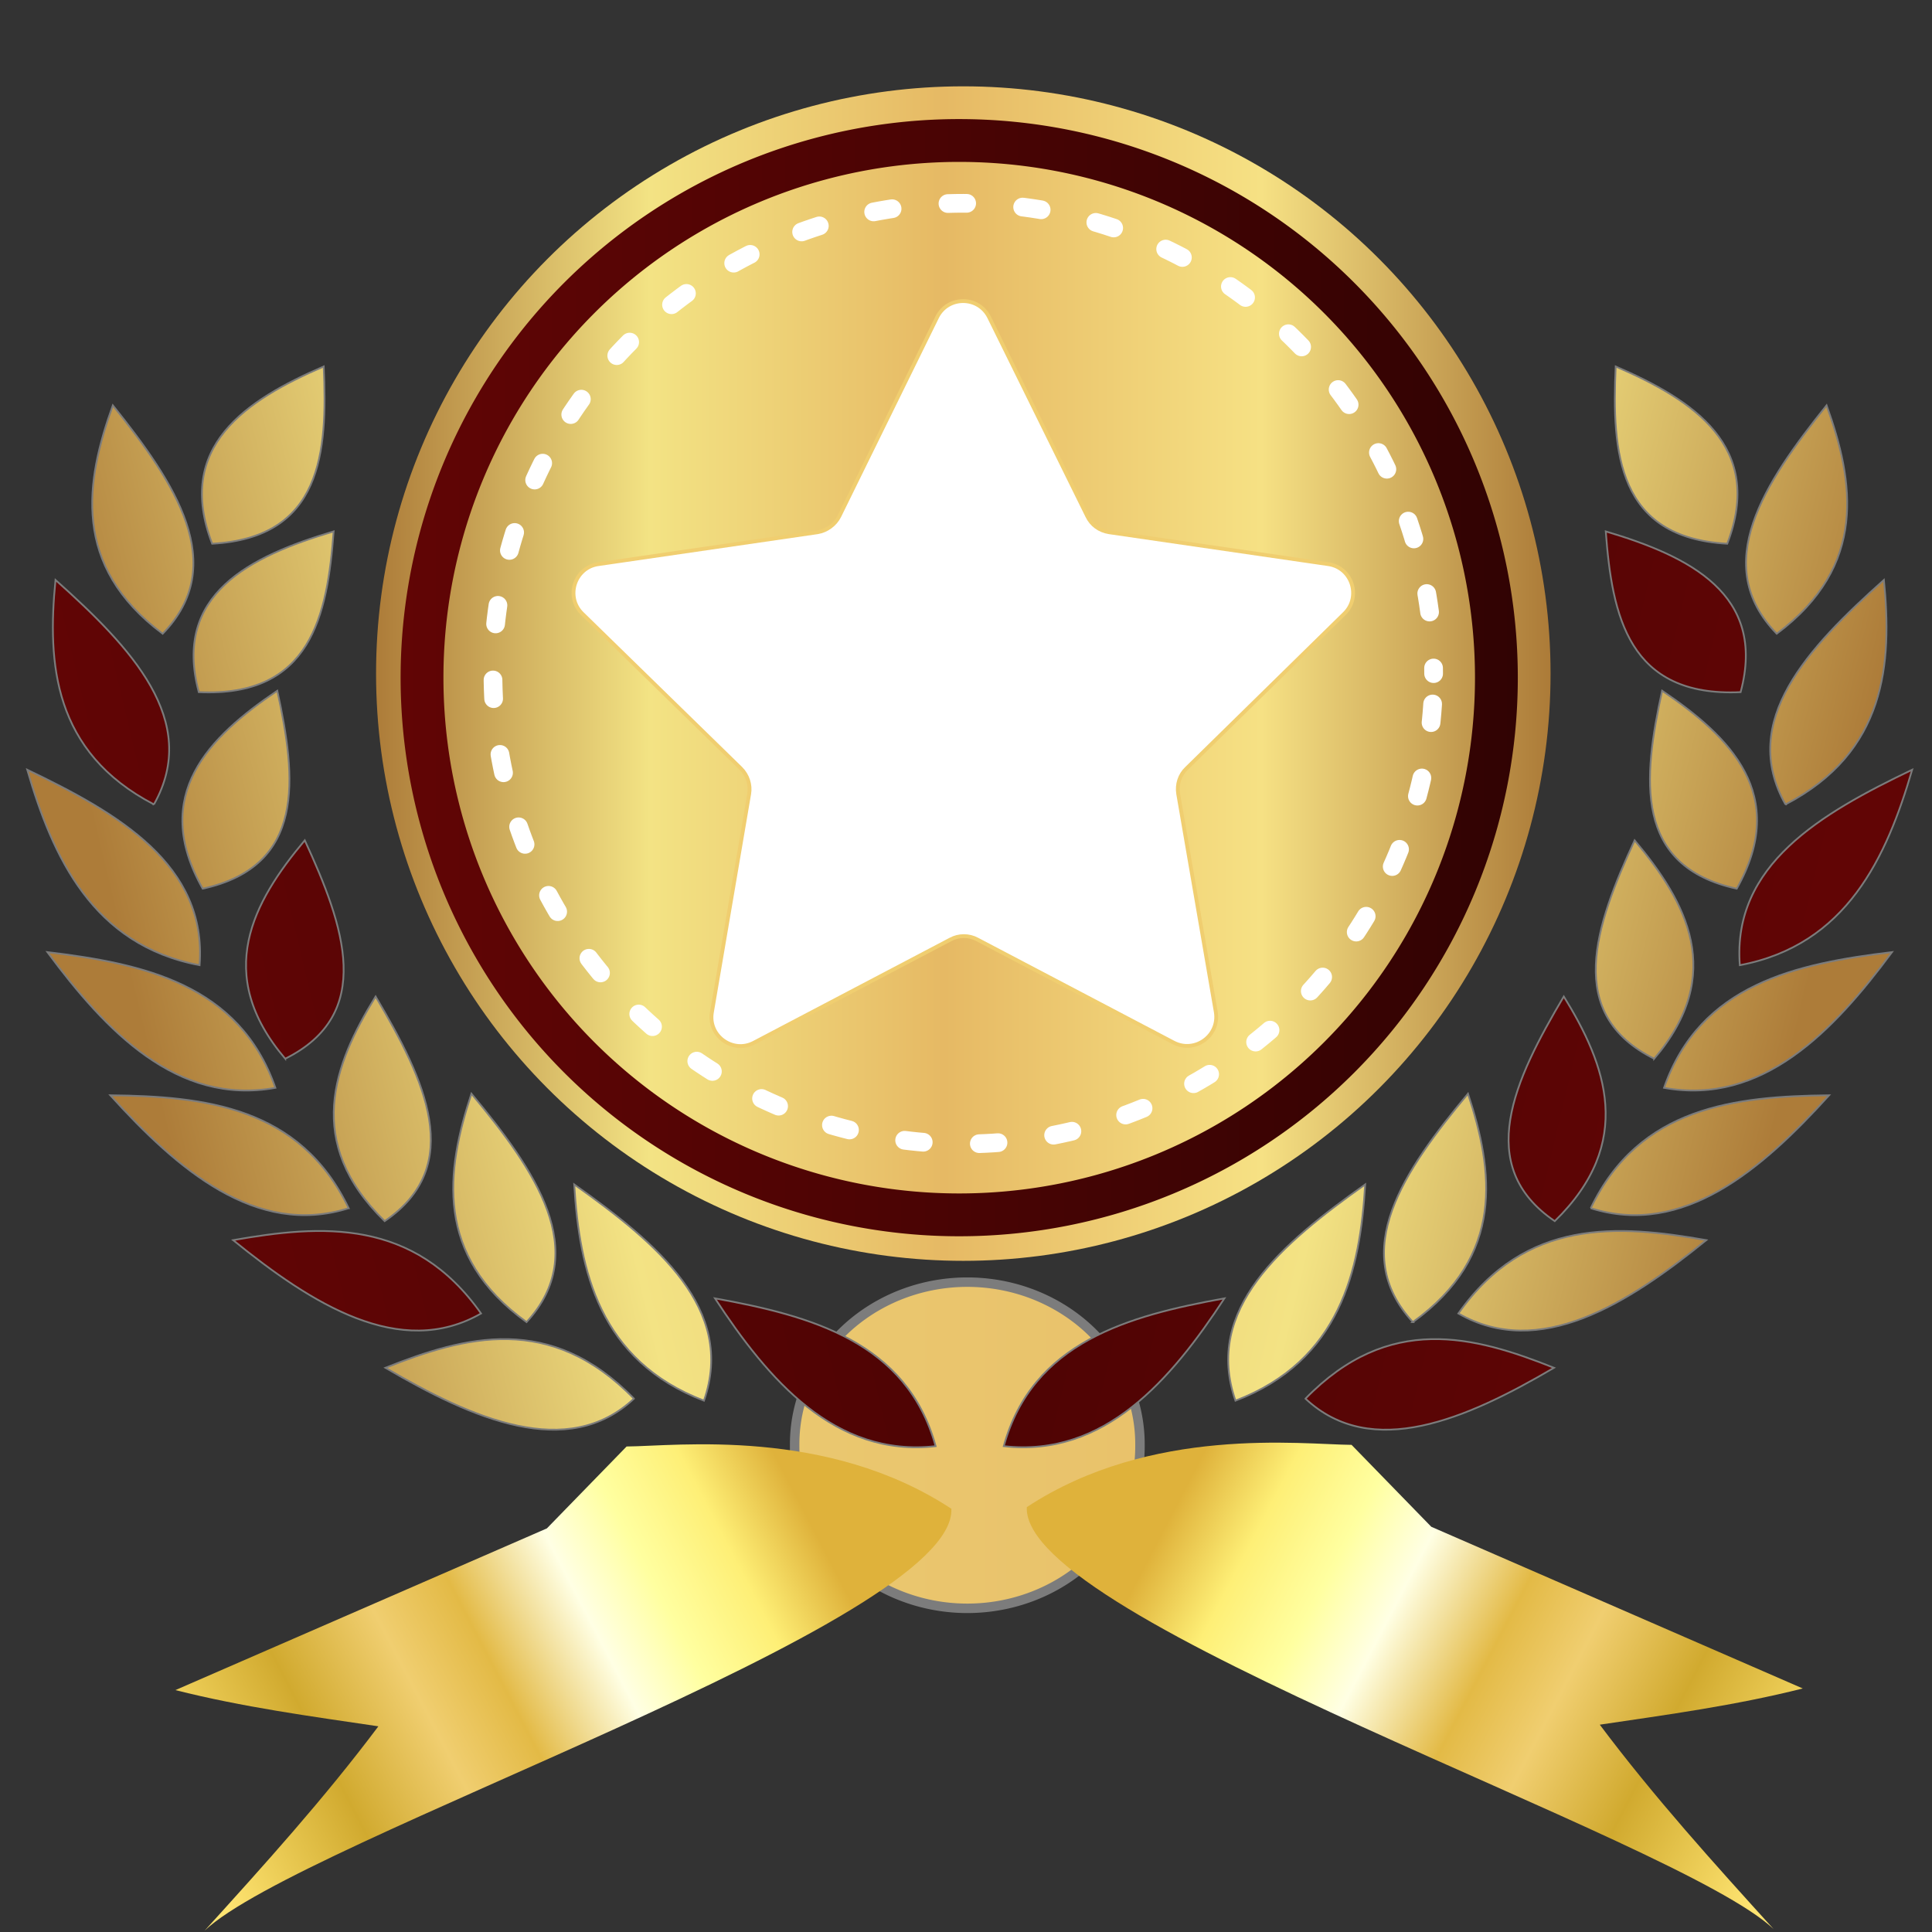 <svg xmlns="http://www.w3.org/2000/svg" xmlns:xlink="http://www.w3.org/1999/xlink" viewBox="0 0 508 508" style="enable-background:new 0 0 508 508" xml:space="preserve" width="512" height="512"><rect x="0" y="0" width="508" height="508" fill="#333333" stroke="none"/><defs><linearGradient xlink:href="#a" id="K" gradientUnits="userSpaceOnUse" gradientTransform="matrix(.488 0 0 .476 509.602 -80.957)" x1="-101.015" y1="1223.078" x2="-436.386" y2="1052.362" spreadMethod="pad"/><linearGradient xlink:href="#a" id="L" gradientUnits="userSpaceOnUse" x1="-101.015" y1="1223.078" x2="-436.386" y2="1052.362" gradientTransform="matrix(-.488 0 0 .476 10.534 -80.527)"/><linearGradient id="b"><stop style="stop-color:#ad7c39;stop-opacity:1" offset="0"/><stop offset=".233" style="stop-color:#f3e384;stop-opacity:1"/><stop offset=".484" style="stop-color:#e6b964;stop-opacity:1"/><stop style="stop-color:#f6e184;stop-opacity:1" offset=".754"/><stop style="stop-color:#ac7b38;stop-opacity:1" offset="1"/></linearGradient><linearGradient xlink:href="#b" id="e" x1="80.615" y1="177.112" x2="425.969" y2="177.112" gradientUnits="userSpaceOnUse" gradientTransform="matrix(.894 0 0 .894 26.792 18.734)"/><linearGradient xlink:href="#b" id="f" gradientUnits="userSpaceOnUse" x1="-47.213" y1="372.637" x2="989.134" y2="372.637" gradientTransform="matrix(2.568 0 0 2.41 -724.87 -1673.499)"/><linearGradient xlink:href="#c" id="g" gradientUnits="userSpaceOnUse" x1="-47.213" y1="372.637" x2="989.134" y2="372.637" gradientTransform="matrix(-.479 0 -.107 .449 516.718 -9.235)" spreadMethod="pad"/><linearGradient xlink:href="#b" id="h" gradientUnits="userSpaceOnUse" x1="-47.213" y1="372.637" x2="989.134" y2="372.637" gradientTransform="matrix(-.479 0 -.107 .449 516.718 -9.235)"/><linearGradient xlink:href="#c" id="i" gradientUnits="userSpaceOnUse" x1="-47.213" y1="372.637" x2="989.134" y2="372.637" gradientTransform="matrix(-.479 0 -.107 .449 516.718 -9.235)" spreadMethod="pad"/><linearGradient xlink:href="#b" id="j" gradientUnits="userSpaceOnUse" x1="-47.213" y1="372.637" x2="989.134" y2="372.637" gradientTransform="matrix(-.479 0 -.107 .449 516.718 -9.235)"/><linearGradient xlink:href="#b" id="k" gradientUnits="userSpaceOnUse" x1="-47.213" y1="372.637" x2="989.134" y2="372.637" gradientTransform="matrix(-.479 0 -.107 .449 516.718 -9.235)"/><linearGradient xlink:href="#c" id="l" gradientUnits="userSpaceOnUse" x1="-47.213" y1="372.637" x2="989.134" y2="372.637" gradientTransform="matrix(-.479 0 -.107 .449 516.718 -9.235)" spreadMethod="pad"/><linearGradient xlink:href="#b" id="m" gradientUnits="userSpaceOnUse" x1="-47.213" y1="372.637" x2="989.134" y2="372.637" gradientTransform="matrix(-.479 0 -.107 .449 516.718 -9.235)"/><linearGradient xlink:href="#b" id="n" gradientUnits="userSpaceOnUse" x1="-47.213" y1="372.637" x2="989.134" y2="372.637" gradientTransform="matrix(-.479 0 -.107 .449 516.718 -9.235)"/><linearGradient xlink:href="#b" id="o" gradientUnits="userSpaceOnUse" x1="-47.213" y1="372.637" x2="989.134" y2="372.637" gradientTransform="matrix(-.479 0 -.107 .449 516.718 -9.235)"/><linearGradient xlink:href="#b" id="p" gradientUnits="userSpaceOnUse" x1="-47.213" y1="372.637" x2="989.134" y2="372.637" gradientTransform="matrix(-.479 0 -.107 .449 516.718 -9.235)"/><linearGradient xlink:href="#c" id="q" gradientUnits="userSpaceOnUse" x1="-47.213" y1="372.637" x2="989.134" y2="372.637" gradientTransform="matrix(-.479 0 -.107 .449 516.718 -9.235)" spreadMethod="pad"/><linearGradient xlink:href="#c" id="r" gradientUnits="userSpaceOnUse" x1="-47.213" y1="372.637" x2="989.134" y2="372.637" gradientTransform="matrix(-.479 0 -.107 .449 516.718 -9.235)" spreadMethod="pad"/><linearGradient xlink:href="#b" id="s" gradientUnits="userSpaceOnUse" x1="-47.213" y1="372.637" x2="989.134" y2="372.637" gradientTransform="matrix(-.479 0 -.107 .449 516.718 -9.235)"/><linearGradient xlink:href="#b" id="t" gradientUnits="userSpaceOnUse" x1="-47.213" y1="372.637" x2="989.134" y2="372.637" gradientTransform="matrix(-.479 0 -.107 .449 516.718 -9.235)"/><linearGradient xlink:href="#b" id="u" gradientUnits="userSpaceOnUse" x1="-47.213" y1="372.637" x2="989.134" y2="372.637" gradientTransform="matrix(-.479 0 -.107 .449 516.718 -9.235)"/><linearGradient xlink:href="#c" id="v" gradientUnits="userSpaceOnUse" x1="-47.213" y1="372.637" x2="989.134" y2="372.637" gradientTransform="matrix(.479 0 .107 .449 -6.77 -9.235)" spreadMethod="pad"/><linearGradient xlink:href="#b" id="w" gradientUnits="userSpaceOnUse" x1="-47.213" y1="372.637" x2="989.134" y2="372.637" gradientTransform="matrix(.479 0 .107 .449 -6.77 -9.235)"/><linearGradient xlink:href="#b" id="x" gradientUnits="userSpaceOnUse" x1="-47.213" y1="372.637" x2="989.134" y2="372.637" gradientTransform="matrix(.479 0 .107 .449 -6.77 -9.235)"/><linearGradient xlink:href="#b" id="y" gradientUnits="userSpaceOnUse" x1="-47.213" y1="372.637" x2="989.134" y2="372.637" gradientTransform="matrix(.479 0 .107 .449 -6.77 -9.235)"/><linearGradient xlink:href="#c" id="z" gradientUnits="userSpaceOnUse" x1="-47.213" y1="372.637" x2="989.134" y2="372.637" gradientTransform="matrix(.479 0 .107 .449 -6.77 -9.235)" spreadMethod="pad"/><linearGradient xlink:href="#b" id="A" gradientUnits="userSpaceOnUse" x1="-47.213" y1="372.637" x2="989.134" y2="372.637" gradientTransform="matrix(.479 0 .107 .449 -6.77 -9.235)"/><linearGradient xlink:href="#b" id="B" gradientUnits="userSpaceOnUse" x1="-47.213" y1="372.637" x2="989.134" y2="372.637" gradientTransform="matrix(.479 0 .107 .449 -6.77 -9.235)"/><linearGradient xlink:href="#c" id="C" gradientUnits="userSpaceOnUse" x1="-47.213" y1="372.637" x2="989.134" y2="372.637" gradientTransform="matrix(.479 0 .107 .449 -6.77 -9.235)" spreadMethod="pad"/><linearGradient xlink:href="#b" id="D" gradientUnits="userSpaceOnUse" x1="-47.213" y1="372.637" x2="989.134" y2="372.637" gradientTransform="matrix(.479 0 .107 .449 -6.77 -9.235)"/><linearGradient xlink:href="#b" id="E" gradientUnits="userSpaceOnUse" x1="-47.213" y1="372.637" x2="989.134" y2="372.637" gradientTransform="matrix(.479 0 .107 .449 -6.77 -9.235)"/><linearGradient xlink:href="#b" id="F" gradientUnits="userSpaceOnUse" x1="-47.213" y1="372.637" x2="989.134" y2="372.637" gradientTransform="matrix(.479 0 .107 .449 -6.77 -9.235)"/><linearGradient xlink:href="#b" id="G" gradientUnits="userSpaceOnUse" x1="-47.213" y1="372.637" x2="989.134" y2="372.637" gradientTransform="matrix(.479 0 .107 .449 -6.77 -9.235)"/><linearGradient xlink:href="#c" id="H" gradientUnits="userSpaceOnUse" x1="-47.213" y1="372.637" x2="989.134" y2="372.637" gradientTransform="matrix(.479 0 .107 .449 -6.77 -9.235)" spreadMethod="pad"/><linearGradient xlink:href="#b" id="I" gradientUnits="userSpaceOnUse" x1="-47.213" y1="372.637" x2="989.134" y2="372.637" gradientTransform="matrix(.479 0 .107 .449 -6.77 -9.235)"/><linearGradient xlink:href="#b" id="J" gradientUnits="userSpaceOnUse" x1="-47.213" y1="372.637" x2="989.134" y2="372.637" gradientTransform="matrix(.479 0 .107 .449 -6.77 -9.235)"/><linearGradient id="c" y2="1486.3" spreadMethod="reflect" gradientUnits="userSpaceOnUse" x2="504.38" gradientTransform="matrix(-1 0 0 1 405.41 -950.62)" y1="1475.4" x1="593.73"><stop stop-color="#610505" offset="0"/><stop stop-color="#310303" offset="1"/></linearGradient><linearGradient id="a" y2="1462.4" gradientUnits="userSpaceOnUse" x2="694.35" gradientTransform="translate(132.16 -930.62)" y1="1500.7" x1="557.7"><stop stop-color="#fee471" offset="0"/><stop stop-color="#d1aa2f" offset=".226"/><stop stop-color="#f0ce70" offset=".384"/><stop stop-color="#e3ba46" offset=".5"/><stop stop-color="#ffffe4" offset=".654"/><stop stop-color="#ffffa0" offset=".759"/><stop stop-color="#feef76" offset=".879"/><stop stop-color="#dfb23b" offset="1"/></linearGradient><linearGradient id="d" y2="1486.3" spreadMethod="reflect" gradientUnits="userSpaceOnUse" x2="504.38" gradientTransform="translate(132.16 -950.62)" y1="1475.4" x1="593.73"><stop stop-color="#610505" offset="0"/><stop stop-color="#310303" offset="1"/></linearGradient><linearGradient xlink:href="#d" id="M" gradientUnits="userSpaceOnUse" gradientTransform="matrix(.851 0 0 .851 36.767 27.538)" x1="80.615" y1="177.112" x2="425.969" y2="177.112" spreadMethod="pad"/></defs><circle data-old_color="#EEE6DC" data-original="#F8B64C" r="154.412" cy="177.112" cx="253.292" style="fill:url(#e);fill-opacity:1;stroke-width:1.056"/><path data-original="#FFFFFF" d="M353.492 161.34c4.5-4.4 2-12.1-4.2-13l-57.7-8.4c-2.5-.4-4.6-1.9-5.7-4.2l-25.8-52.3c-2.8-5.7-10.9-5.7-13.7 0l-25.7 52.3c-1.1 2.2-3.3 3.8-5.7 4.2l-57.7 8.4c-6.2.9-8.7 8.6-4.2 13l41.7 40.7c1.8 1.8 2.6 4.3 2.2 6.7l-9.8 57.4c-1.1 6.2 5.5 11 11.1 8l51.6-27.1c2.2-1.2 4.9-1.2 7.1 0l51.6 27.1c5.6 2.9 12.1-1.8 11.1-8l-9.9-57.4c-.4-2.5.4-5 2.2-6.7z" style="fill:#fff;stroke:#f0ce70;stroke-opacity:1"/><path style="fill:url(#f);fill-opacity:1;stroke:#7c7c7c;stroke-width:2.488;stroke-linecap:round" d="M299.745 380.01a45.4 42.6 0 1 1-90.798 0 45.4 42.6 0 1 1 90.798 0z"/><path d="M263.933 380.254c7.566-27.408 32.808-34.303 58.017-38.863-14.021 21.383-31.471 41.85-58.017 38.863z" style="fill:url(#g);fill-opacity:1;fill-rule:evenodd;stroke:#7c7c7c;stroke-width:.464px"/><path d="M324.853 368.295c-8.375-24.037 12.212-41.324 34.11-56.86-1.36 22.663-6.58 46.298-34.11 56.86z" style="fill:url(#h);fill-opacity:1;fill-rule:evenodd;stroke:#7c7c7c;stroke-width:.464px"/><path d="M343.26 367.76c21.963-22.56 44.368-16.453 65.344-8.112-23.008 13.503-47.946 24.395-65.344 8.115z" style="fill:url(#i);fill-opacity:1;fill-rule:evenodd;stroke:#7c7c7c;stroke-width:.464px"/><path d="M371.5 347.635c-17.097-18.577-2.282-39.892 14.492-60.064 6.689 20.283 9.791 42.57-14.493 60.064z" style="fill:url(#j);fill-opacity:1;fill-rule:evenodd;stroke:#7c7c7c;stroke-width:.464px"/><path d="M383.46 345.366c17.695-25.117 41.936-23.377 65.19-19.286-20.688 16.792-43.909 31.475-65.19 19.286z" style="fill:url(#k);fill-opacity:1;fill-rule:evenodd;stroke:#7c7c7c;stroke-width:.464px"/><path d="M408.806 321.084c-21.359-14.516-10.613-37.158 2.38-59.067 11.055 17.932 18.856 38.371-2.38 59.067z" style="fill:url(#l);fill-opacity:1;fill-rule:evenodd;stroke:#7c7c7c;stroke-width:.464px"/><path d="M418.269 317.686c12.807-26.746 37.999-29.413 62.677-29.695-17.635 19.454-38.308 37.375-62.678 29.695z" style="fill:url(#m);fill-opacity:1;fill-rule:evenodd;stroke:#7c7c7c;stroke-width:.464px"/><path d="M434.952 278.38c-23.622-11.752-15.57-34.824-5.14-57.425 13.562 16.165 24.127 35.112 5.14 57.426z" style="fill:url(#n);fill-opacity:1;fill-rule:evenodd;stroke:#7c7c7c;stroke-width:.464px"/><path d="M437.54 286.03c9.502-27.278 34.828-32.662 59.95-35.685-15.393 20.767-34.086 40.39-59.95 35.685z" style="fill:url(#o);fill-opacity:1;fill-rule:evenodd;stroke:#7c7c7c;stroke-width:.464px"/><path d="M456.653 233.668c-27.136-5.918-24.654-28.95-19.616-52.046 17.933 12.112 33.492 27.423 19.616 52.046z" style="fill:url(#p);fill-opacity:1;fill-rule:evenodd;stroke:#7c7c7c;stroke-width:.464px"/><path d="M457.469 253.784c-2.022-26.308 21.248-39.876 45.317-51.39-6.694 22.943-17.208 46.105-45.317 51.39z" style="fill:url(#q);fill-opacity:1;fill-rule:evenodd;stroke:#7c7c7c;stroke-width:.464px"/><path d="M457.678 181.99c-29.516 1.372-33.787-20.1-35.46-42.264 21.93 6.52 42.377 16.526 35.46 42.264z" style="fill:url(#r);fill-opacity:1;fill-rule:evenodd;stroke:#7c7c7c;stroke-width:.464px"/><path d="M469.474 211.512c-12.342-21.936 5.961-41.23 25.879-59.016 2.182 21.906.575 45.25-25.88 59.016z" style="fill:url(#s);fill-opacity:1;fill-rule:evenodd;stroke:#7c7c7c;stroke-width:.464px"/><path d="M454.16 142.968c-28.802-1.582-30.366-23.873-29.33-46.609 20.498 8.85 39.136 21.1 29.33 46.609z" style="fill:url(#t);fill-opacity:1;fill-rule:evenodd;stroke:#7c7c7c;stroke-width:.464px"/><path d="M467.174 166.634c-17.625-18.134-3.257-39.643 13.107-60.055 7.209 20.048 10.865 42.16-13.107 60.055z" style="fill:url(#u);fill-opacity:1;fill-rule:evenodd;stroke:#7c7c7c;stroke-width:.464px"/><path style="fill:url(#v);fill-opacity:1;fill-rule:evenodd;stroke:#7c7c7c;stroke-width:.464px" d="M246.015 380.254c-7.566-27.408-32.808-34.303-58.017-38.863 14.021 21.383 31.471 41.85 58.017 38.863z"/><path style="fill:url(#w);fill-opacity:1;fill-rule:evenodd;stroke:#7c7c7c;stroke-width:.464px" d="M185.095 368.295c8.375-24.037-12.213-41.324-34.11-56.86 1.36 22.663 6.58 46.298 34.11 56.86z"/><path style="fill:url(#x);fill-opacity:1;fill-rule:evenodd;stroke:#7c7c7c;stroke-width:.464px" d="M166.687 367.76c-21.963-22.56-44.367-16.453-65.343-8.112 23.008 13.503 47.946 24.395 65.344 8.115z"/><path style="fill:url(#y);fill-opacity:1;fill-rule:evenodd;stroke:#7c7c7c;stroke-width:.464px" d="M138.448 347.635c17.097-18.577 2.282-39.892-14.492-60.064-6.689 20.283-9.791 42.57 14.492 60.064z"/><path style="fill:url(#z);fill-opacity:1;fill-rule:evenodd;stroke:#7c7c7c;stroke-width:.464px" d="M126.488 345.366c-17.695-25.117-41.936-23.377-65.19-19.286 20.688 16.792 43.909 31.475 65.19 19.286Z"/><path style="fill:url(#A);fill-opacity:1;fill-rule:evenodd;stroke:#7c7c7c;stroke-width:.464px" d="M101.142 321.084c21.359-14.516 10.613-37.158-2.38-59.067-11.055 17.932-18.856 38.371 2.38 59.067z"/><path style="fill:url(#B);fill-opacity:1;fill-rule:evenodd;stroke:#7c7c7c;stroke-width:.464px" d="M91.68 317.686c-12.808-26.746-38-29.413-62.678-29.695 17.635 19.454 38.308 37.375 62.677 29.695z"/><path style="fill:url(#C);fill-opacity:1;fill-rule:evenodd;stroke:#7c7c7c;stroke-width:.464px" d="M74.996 278.38c23.622-11.752 15.57-34.824 5.14-57.425-13.562 16.165-24.127 35.112-5.14 57.426z"/><path style="fill:url(#D);fill-opacity:1;fill-rule:evenodd;stroke:#7c7c7c;stroke-width:.464px" d="M72.409 286.03c-9.503-27.278-34.829-32.662-59.95-35.685 15.392 20.767 34.085 40.39 59.95 35.685Z"/><path style="fill:url(#E);fill-opacity:1;fill-rule:evenodd;stroke:#7c7c7c;stroke-width:.464px" d="M53.295 233.668c27.136-5.918 24.654-28.95 19.616-52.046-17.933 12.112-33.492 27.423-19.616 52.046Z"/><path style="fill:url(#F);fill-opacity:1;fill-rule:evenodd;stroke:#7c7c7c;stroke-width:.464px" d="M52.479 253.784c2.022-26.308-21.248-39.876-45.317-51.39 6.694 22.943 17.207 46.105 45.317 51.39z"/><path style="fill:url(#G);fill-opacity:1;fill-rule:evenodd;stroke:#7c7c7c;stroke-width:.464px" d="M52.27 181.99c29.516 1.372 33.787-20.1 35.46-42.264-21.93 6.52-42.377 16.526-35.46 42.264z"/><path style="fill:url(#H);fill-opacity:1;fill-rule:evenodd;stroke:#7c7c7c;stroke-width:.464px" d="M40.474 211.512c12.342-21.936-5.961-41.23-25.879-59.016-2.182 21.906-.575 45.25 25.88 59.016z"/><path style="fill:url(#I);fill-opacity:1;fill-rule:evenodd;stroke:#7c7c7c;stroke-width:.464px" d="M55.788 142.968c28.802-1.582 30.366-23.873 29.33-46.609-20.498 8.85-39.136 21.1-29.33 46.609Z"/><path style="fill:url(#J);fill-opacity:1;fill-rule:evenodd;stroke:#7c7c7c;stroke-width:.464px" d="M42.774 166.634c17.625-18.134 3.257-39.643-13.107-60.055-7.209 20.048-10.865 42.16 13.107 60.055z"/><path style="fill:url(#K);fill-opacity:1;fill-rule:evenodd;stroke:none;stroke-width:1.168px;stroke-linecap:butt;stroke-linejoin:miter;stroke-opacity:1" d="m376.342 401.45 97.678 42.516c-17.791 4.487-35.583 6.888-53.374 9.523 14.377 19.166 30.038 36.453 45.7 53.741-25.041-23.821-197.73-80.93-196.36-110.946 32.68-21.485 72.197-16.477 85.393-16.373z"/><path d="m143.794 401.879-97.678 42.516c17.792 4.488 35.583 6.889 53.374 9.524-14.377 19.166-30.038 36.453-45.699 53.741 25.04-23.821 197.729-80.93 196.36-110.947-32.682-21.484-72.198-16.476-85.393-16.372z" style="fill:url(#L);fill-opacity:1;fill-rule:evenodd;stroke:none;stroke-width:1.168px;stroke-linecap:butt;stroke-linejoin:miter;stroke-opacity:1"/><circle r="123.667" cy="177.123" cx="253.288" style="fill:none;stroke:#fff;stroke-width:4.92;stroke-linecap:round;stroke-linejoin:round;stroke-dasharray:4.92,14.761;stroke-dashoffset:31.376;stroke-miterlimit:4"/><path style="fill:url(#M);fill-opacity:1;stroke-width:1.005" d="M252.217 31.31a146.878 146.878 0 0 0-146.88 146.878 146.878 146.878 0 0 0 146.88 146.877 146.878 146.878 0 0 0 146.877-146.877A146.878 146.878 0 0 0 252.217 31.311Zm0 11.262a135.616 135.616 0 0 1 135.616 135.616 135.616 135.616 0 0 1-135.616 135.616 135.616 135.616 0 0 1-135.619-135.616A135.616 135.616 0 0 1 252.217 42.572Z"/></svg>
